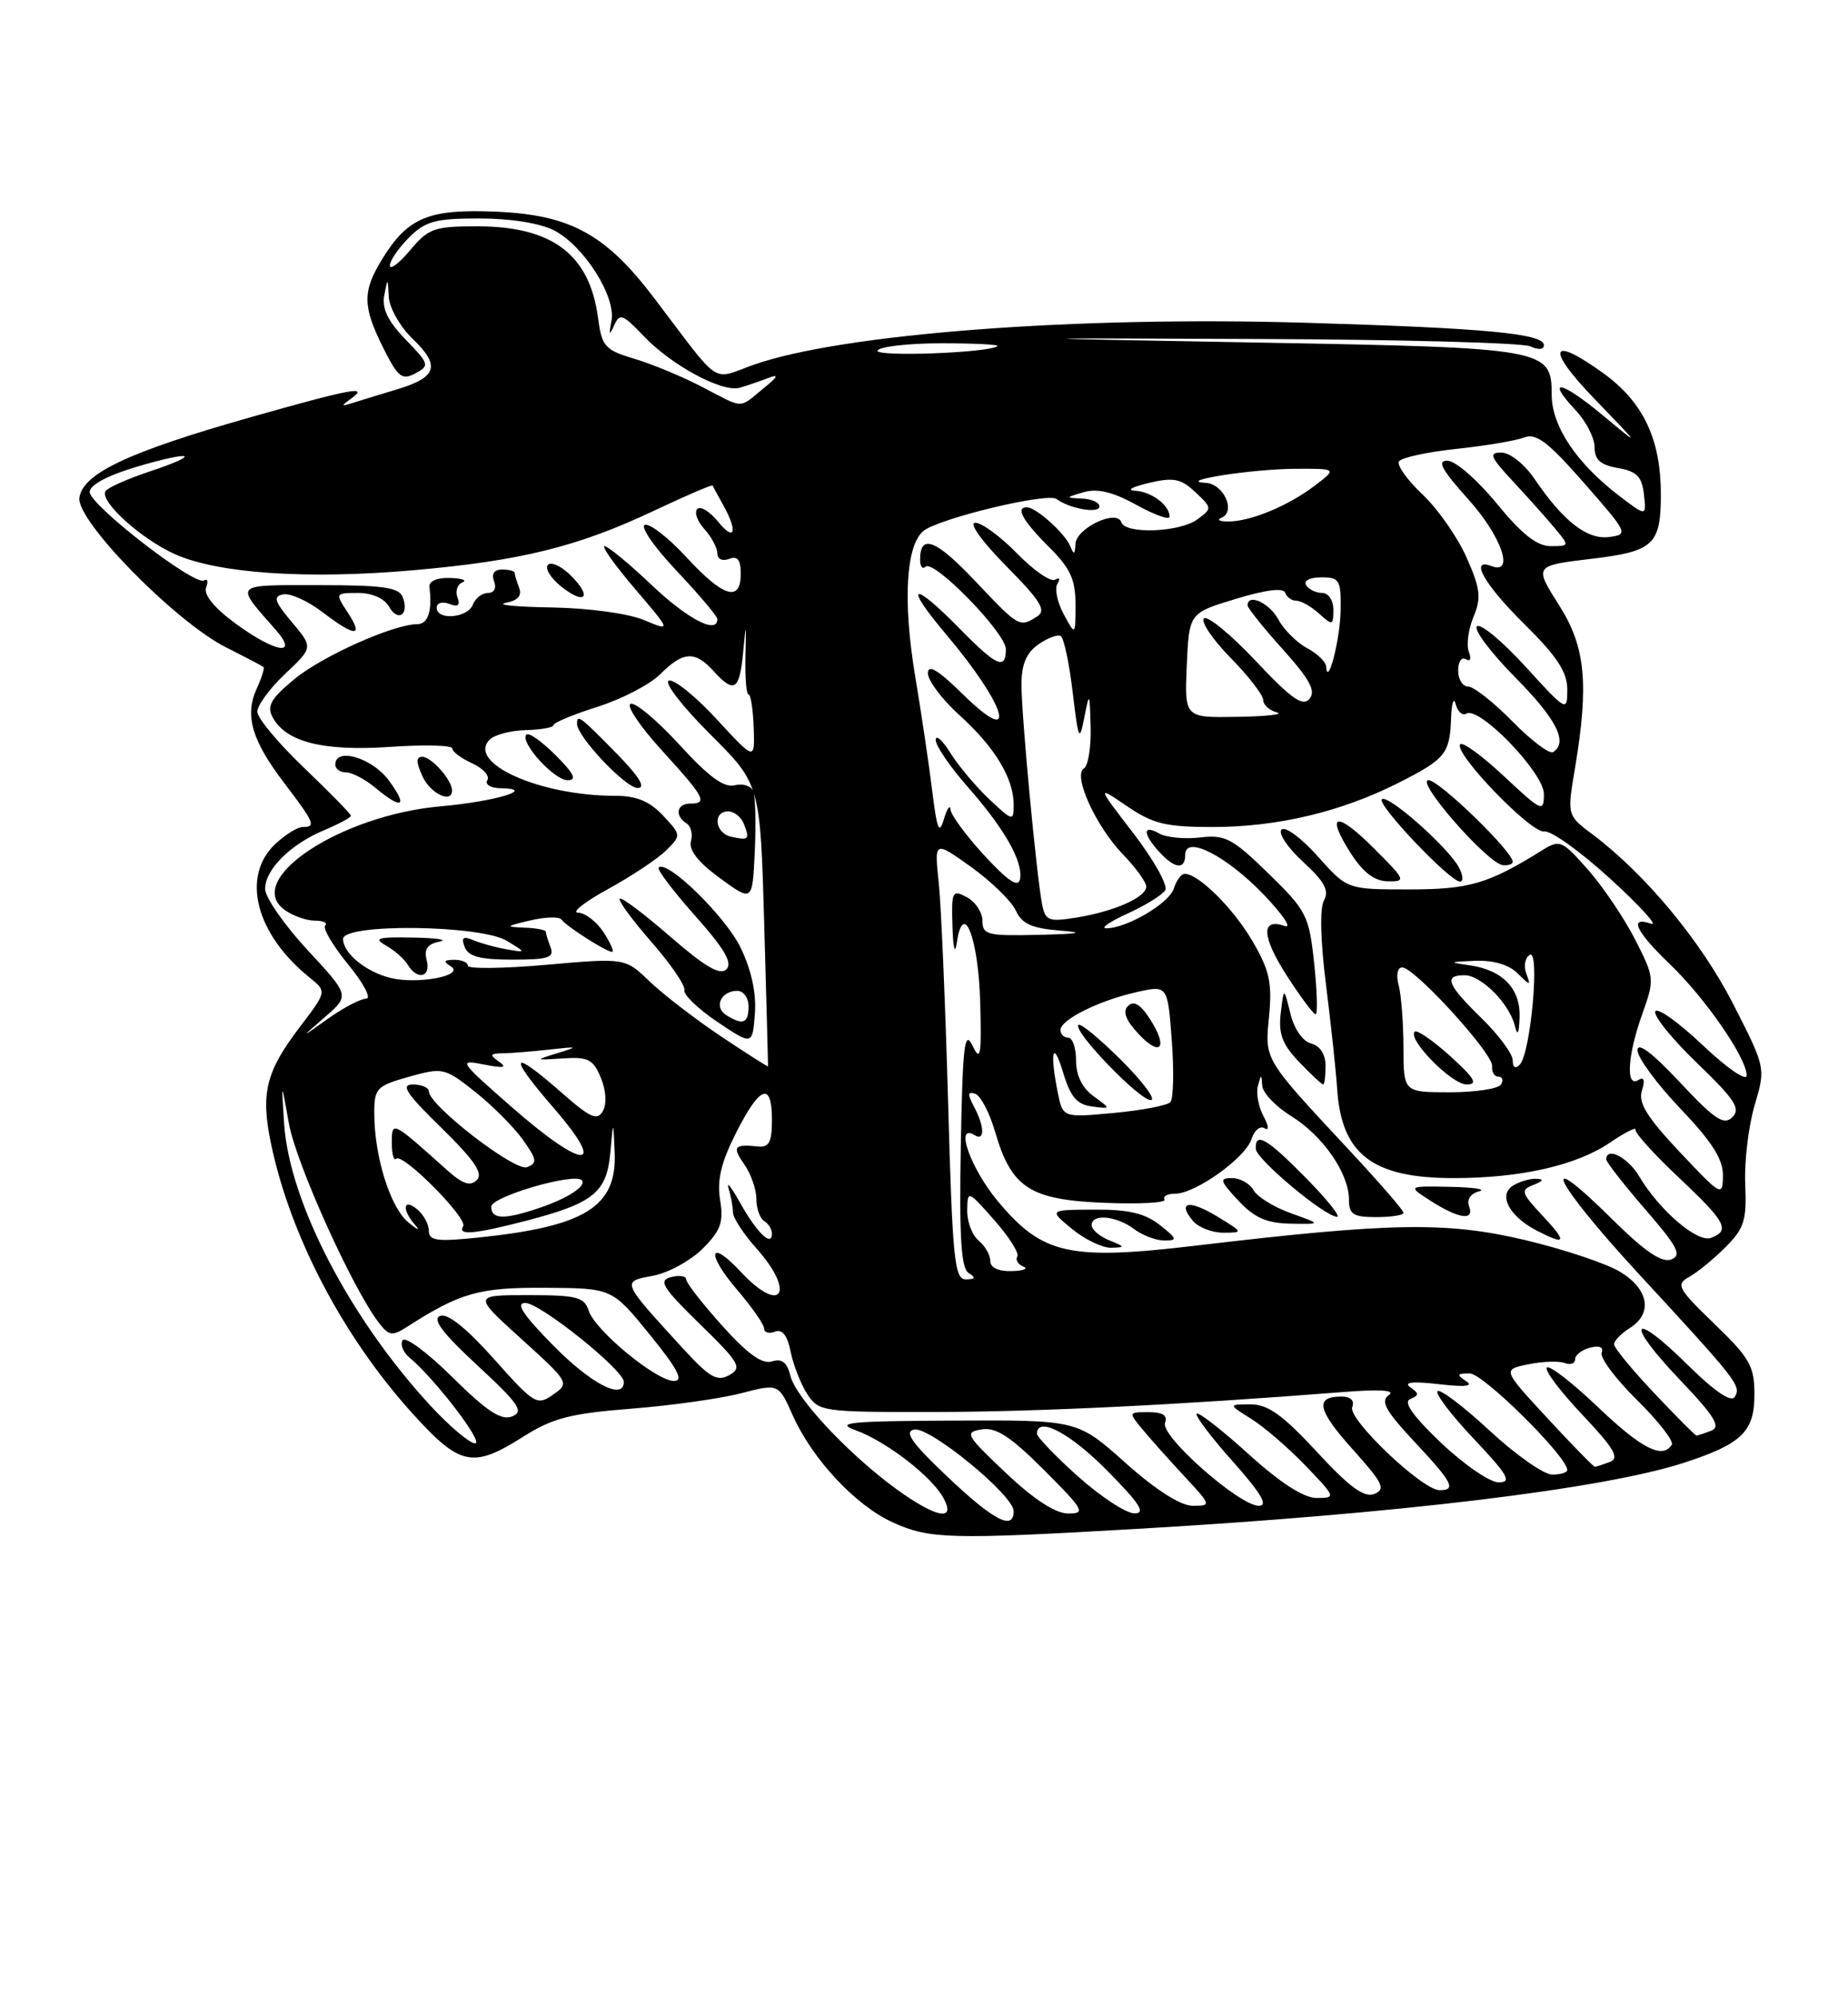 <?xml version="1.0" encoding="UTF-8" standalone="no"?>
<!DOCTYPE svg PUBLIC "-//W3C//DTD SVG 1.1//EN" "http://www.w3.org/Graphics/SVG/1.1/DTD/svg11.dtd" >
<svg xmlns="http://www.w3.org/2000/svg" xmlns:xlink="http://www.w3.org/1999/xlink" version="1.1" viewBox="0 0 237 256">
 <g >
 <path fill="currentColor"
d=" M 145.64 195.97 C 179.30 194.03 205.71 190.84 216.05 187.46 C 223.38 185.06 225.00 183.49 225.00 178.76 C 225.00 175.10 224.42 174.07 219.86 169.68 C 215.17 165.15 214.89 164.64 216.61 163.68 C 217.65 163.11 219.75 161.39 221.27 159.87 C 223.69 157.46 224.02 156.43 223.82 151.80 C 223.69 148.89 224.24 144.33 225.02 141.68 C 226.45 136.86 226.45 136.86 222.24 128.62 C 218.13 120.61 211.03 112.05 204.24 106.95 C 200.97 104.50 200.97 104.50 201.98 98.50 C 203.79 87.73 203.34 82.92 200.00 77.66 C 196.71 72.47 196.68 72.51 204.29 71.60 C 212.06 70.67 213.00 69.79 213.00 63.37 C 213.00 56.31 210.75 51.56 205.68 47.88 C 198.77 42.87 198.17 44.59 204.53 51.17 C 210.47 57.32 210.48 57.33 205.54 53.22 C 200.18 48.77 198.15 48.40 202.08 52.59 C 203.41 54.01 204.50 56.14 204.50 57.32 C 204.50 58.93 205.26 59.60 207.50 59.99 C 209.90 60.41 210.57 61.08 210.83 63.36 C 211.15 66.22 211.15 66.22 207.64 63.54 C 202.18 59.37 199.00 54.61 199.00 50.60 C 199.00 44.69 198.32 44.57 161.50 43.91 C 128.50 43.32 128.50 43.32 161.50 43.45 C 179.65 43.52 195.29 43.94 196.25 44.39 C 197.28 44.88 198.00 44.81 198.00 44.24 C 198.00 42.76 190.60 42.06 167.50 41.37 C 138.02 40.49 107.97 42.77 96.64 46.76 C 91.12 48.71 92.64 49.72 83.93 38.25 C 77.72 30.06 73.21 27.57 63.81 27.14 C 54.96 26.74 52.28 27.85 48.96 33.30 C 46.47 37.38 46.50 39.28 49.15 44.59 C 51.03 48.36 51.56 48.77 53.26 47.86 C 55.12 46.86 55.06 46.66 52.02 43.52 C 49.75 41.18 48.96 39.55 49.28 37.87 C 49.72 35.55 49.73 35.55 49.86 38.06 C 49.94 39.47 51.32 41.89 52.92 43.43 C 56.53 46.89 56.06 48.37 50.84 49.93 C 48.62 50.60 46.05 51.38 45.15 51.67 C 43.73 52.12 43.71 52.04 45.00 51.11 C 47.42 49.37 45.15 49.79 31.96 53.53 C 16.49 57.92 10.62 60.69 10.18 63.79 C 9.76 66.73 22.47 79.69 29.00 82.98 C 31.48 84.23 33.63 85.36 33.79 85.49 C 33.95 85.63 33.55 86.89 32.91 88.30 C 31.35 91.72 32.30 94.93 36.50 100.43 C 40.34 105.47 40.56 106.00 38.81 106.00 C 38.16 106.00 36.59 106.98 35.31 108.17 C 30.89 112.33 32.79 119.73 39.70 125.29 C 41.92 127.08 41.92 127.08 38.46 131.62 C 34.09 137.35 33.40 140.13 34.77 146.65 C 37.25 158.45 43.97 171.27 52.83 181.09 C 59.00 187.92 60.61 188.26 67.11 184.14 C 70.87 181.76 73.15 181.17 80.91 180.56 C 86.02 180.16 92.37 179.27 95.03 178.58 C 99.85 177.33 99.85 177.33 101.67 181.42 C 104.19 187.04 109.72 192.96 114.50 195.13 C 119.18 197.27 121.87 197.34 145.64 195.97 Z  M 121.50 189.27 C 116.92 184.94 115.91 183.50 117.24 183.23 C 119.21 182.81 130.00 191.65 130.00 193.69 C 130.00 196.23 127.44 194.90 121.50 189.27 Z  M 115.00 190.89 C 108.88 186.45 102.09 179.22 101.38 176.37 C 100.94 174.61 100.28 174.09 99.00 174.50 C 97.76 174.89 95.88 173.55 92.62 169.92 C 90.08 167.10 88.00 164.42 88.00 163.99 C 88.00 163.55 87.13 163.42 86.06 163.69 C 84.40 164.13 84.93 165.00 89.75 169.70 C 94.86 174.69 95.21 175.30 93.53 176.25 C 91.97 177.12 91.00 176.56 87.58 172.83 C 79.61 164.12 79.68 164.28 83.74 163.52 C 85.70 163.15 88.56 161.59 90.11 160.05 C 92.44 157.72 92.82 156.65 92.35 153.79 C 91.94 151.25 92.48 148.98 94.41 145.17 C 97.48 139.12 99.00 138.59 99.00 143.56 C 99.00 146.36 98.62 147.09 97.25 146.95 C 94.13 146.63 93.86 146.96 95.44 149.22 C 96.30 150.44 97.00 152.44 97.00 153.66 C 97.00 154.88 97.45 156.16 98.00 156.50 C 98.55 156.84 99.00 157.57 99.00 158.12 C 99.00 159.88 97.05 157.99 94.93 154.19 C 93.80 152.16 93.13 151.32 93.44 152.33 C 93.75 153.34 94.00 154.72 94.00 155.40 C 94.00 156.08 95.35 158.15 97.00 160.00 C 102.09 165.70 100.22 168.59 95.03 163.04 C 90.93 158.64 90.50 160.60 94.53 165.31 C 96.44 167.54 98.00 169.78 98.00 170.29 C 98.00 170.80 98.63 170.97 99.39 170.68 C 100.33 170.32 100.98 171.16 101.40 173.27 C 101.75 174.99 102.71 177.43 103.54 178.70 C 105.00 180.93 105.49 181.00 119.77 180.98 C 133.05 180.96 151.14 180.08 172.00 178.44 C 176.98 178.04 179.03 178.17 178.11 178.82 C 177.01 179.59 177.67 180.80 181.36 184.75 C 186.31 190.04 186.81 191.00 184.61 191.00 C 182.41 191.00 172.83 181.89 173.42 180.36 C 173.74 179.51 173.23 179.00 172.03 179.00 C 168.57 179.00 168.95 180.73 173.50 185.79 C 177.36 190.08 177.75 190.89 176.25 191.48 C 174.94 191.99 173.07 190.62 168.88 186.08 C 164.50 181.35 162.61 180.00 160.38 180.00 C 157.50 180.01 157.50 180.01 160.50 181.88 C 162.15 182.92 165.28 185.62 167.45 187.88 C 171.32 191.91 171.35 192.00 168.87 192.00 C 167.20 192.00 164.23 190.09 160.13 186.38 C 156.71 183.28 153.71 180.95 153.47 181.19 C 153.23 181.44 155.31 184.19 158.10 187.32 C 161.73 191.40 162.68 193.00 161.44 193.00 C 158.93 193.00 148.77 184.03 149.41 182.37 C 149.77 181.42 149.13 181.00 147.31 181.00 C 144.70 181.00 144.70 181.01 146.56 183.25 C 147.59 184.49 150.00 187.19 151.92 189.25 C 155.36 192.95 155.37 193.00 152.95 193.00 C 151.40 192.99 148.24 190.98 144.34 187.50 C 138.18 182.00 138.18 182.00 122.34 182.08 C 108.92 182.14 107.00 182.33 109.76 183.33 C 113.68 184.75 119.55 189.29 121.01 192.03 C 122.63 195.04 120.07 194.56 115.00 190.89 Z  M 129.00 188.79 C 123.85 183.92 123.65 183.57 125.90 183.21 C 127.74 182.91 129.59 184.12 133.89 188.41 C 139.01 193.53 139.27 194.00 136.99 193.99 C 135.37 193.99 132.58 192.18 129.00 188.79 Z  M 138.23 189.22 C 135.33 186.62 132.97 184.16 132.98 183.75 C 133.04 181.47 137.24 183.68 142.00 188.50 C 146.20 192.75 146.99 193.99 145.47 193.97 C 144.38 193.95 141.13 191.81 138.23 189.22 Z  M 184.82 184.94 C 181.17 181.46 179.93 179.70 180.86 179.32 C 182.01 178.84 182.01 178.61 180.86 177.80 C 179.95 177.16 181.17 177.03 184.50 177.41 C 187.94 177.81 189.03 177.68 188.00 177.01 C 186.76 176.20 186.84 176.03 188.50 176.04 C 190.23 176.05 201.00 186.71 201.00 188.42 C 201.00 188.74 200.13 189.00 199.06 189.00 C 197.99 189.00 194.37 186.46 191.03 183.36 C 187.68 180.26 184.68 177.99 184.36 178.31 C 184.04 178.63 186.14 181.39 189.03 184.44 C 193.39 189.05 193.93 190.00 192.21 190.00 C 191.07 190.00 187.75 187.72 184.82 184.94 Z  M 198.45 181.77 C 192.68 175.54 192.68 175.54 196.00 174.87 C 197.83 174.49 199.93 174.42 200.66 174.70 C 201.40 174.98 202.00 174.77 202.00 174.22 C 202.00 173.68 202.87 173.01 203.93 172.73 C 205.12 172.42 205.68 172.66 205.41 173.38 C 205.16 174.02 207.20 176.74 209.94 179.44 C 212.67 182.13 214.68 184.71 214.40 185.17 C 213.22 187.06 210.53 185.69 204.92 180.34 C 201.66 177.23 198.71 174.95 198.38 175.28 C 198.05 175.62 200.09 178.33 202.92 181.32 C 207.03 185.67 207.74 186.89 206.45 187.38 C 205.56 187.72 204.70 188.00 204.53 188.00 C 204.36 188.00 201.62 185.20 198.45 181.77 Z  M 55.28 180.25 C 44.89 169.03 37.11 154.09 36.44 144.04 C 36.07 138.50 36.07 138.50 37.05 144.00 C 37.97 149.12 45.13 164.99 48.54 169.48 C 49.90 171.25 50.28 171.30 52.27 170.02 C 59.05 165.68 61.47 165.00 69.96 165.06 C 78.50 165.11 78.50 165.11 83.33 171.06 C 86.93 175.49 87.72 177.00 86.43 177.00 C 84.16 177.00 76.30 170.52 75.49 167.98 C 74.94 166.25 73.97 166.00 67.76 166.00 C 60.66 166.00 60.66 166.00 66.87 171.62 C 73.01 177.18 73.06 177.27 70.93 178.76 C 68.87 180.20 68.52 179.99 63.35 174.18 C 59.84 170.25 57.40 168.29 56.45 168.66 C 55.39 169.07 56.73 170.85 61.24 175.02 C 66.57 179.96 67.23 180.93 65.67 181.55 C 64.28 182.10 62.45 180.90 58.04 176.54 C 54.85 173.38 51.97 171.24 51.63 171.79 C 51.30 172.33 51.71 173.34 52.54 174.03 C 55.79 176.73 62.12 185.00 60.93 185.00 C 60.25 185.00 57.70 182.86 55.28 180.25 Z  M 212.15 178.56 C 209.32 175.57 207.00 172.75 207.00 172.30 C 207.00 171.85 207.90 170.92 209.00 170.23 C 211.99 168.36 211.47 165.26 207.79 163.02 C 206.03 161.95 200.52 160.11 195.54 158.93 C 185.52 156.57 178.43 156.69 153.58 159.63 C 137.13 161.59 133.72 160.83 127.98 153.98 C 124.45 149.75 122.38 143.88 125.00 145.50 C 126.32 146.32 126.27 144.38 124.90 141.82 C 124.06 140.24 124.10 139.87 125.06 140.19 C 125.76 140.42 126.91 142.63 127.63 145.10 C 129.72 152.26 132.08 153.79 141.66 154.17 C 146.14 154.35 149.61 154.16 149.35 153.75 C 149.09 153.34 149.70 153.00 150.71 153.00 C 153.31 153.00 159.74 148.40 160.50 146.00 C 160.85 144.88 161.61 144.26 162.17 144.61 C 162.78 144.98 162.72 144.34 162.04 143.07 C 161.40 141.87 161.07 140.13 161.32 139.20 C 161.73 137.65 161.78 137.64 161.88 139.17 C 161.95 140.09 163.62 141.84 165.60 143.06 C 169.66 145.57 172.99 150.38 173.00 153.75 C 173.00 155.65 173.54 156.00 176.50 156.00 C 178.43 156.00 180.00 155.75 180.00 155.45 C 180.00 155.14 176.96 151.64 173.25 147.65 C 161.96 135.54 162.20 135.94 162.76 130.19 C 163.16 125.95 162.80 124.34 160.62 120.62 C 158.16 116.41 153.71 112.00 151.93 112.00 C 151.49 112.00 150.86 112.86 150.53 113.90 C 149.93 115.80 144.42 119.02 141.85 118.98 C 141.11 118.97 142.36 118.11 144.63 117.08 C 146.90 116.05 149.06 114.71 149.44 114.10 C 149.81 113.50 147.98 110.23 145.38 106.84 C 140.64 100.68 140.64 100.68 144.55 103.34 C 147.87 105.60 149.53 106.00 155.52 106.00 C 163.79 106.00 171.95 104.07 179.27 100.38 C 185.40 97.28 185.93 96.64 186.10 92.00 C 186.17 90.08 186.44 89.29 186.69 90.26 C 186.94 91.23 187.56 91.77 188.05 91.47 C 189.69 90.45 198.00 99.05 198.00 101.76 C 198.00 104.15 197.75 104.04 192.93 99.54 C 190.15 96.93 187.60 95.06 187.28 95.39 C 186.29 96.38 196.38 106.86 198.04 106.57 C 198.89 106.42 202.71 109.16 206.54 112.66 C 210.37 116.16 212.71 118.74 211.75 118.40 C 208.85 117.38 209.76 119.37 214.13 123.55 C 218.70 127.93 224.00 135.60 224.00 137.84 C 224.00 138.65 221.48 136.91 218.32 133.92 C 215.20 130.97 212.48 129.05 212.28 129.65 C 212.08 130.26 214.52 133.26 217.71 136.32 C 222.50 140.93 223.27 142.12 222.17 143.20 C 221.07 144.27 219.90 143.49 215.42 138.70 C 211.91 134.95 210.00 133.51 210.00 134.61 C 210.00 135.55 212.47 138.91 215.50 142.09 C 219.56 146.34 220.99 148.59 220.96 150.68 C 220.93 153.42 220.77 153.33 215.42 147.66 C 211.21 143.18 210.07 141.35 210.57 139.79 C 211.00 138.43 210.84 137.98 210.11 138.43 C 208.47 139.45 208.72 135.25 210.62 129.96 C 212.21 125.51 212.19 125.31 209.72 120.46 C 208.33 117.73 205.61 113.70 203.68 111.50 C 200.35 107.72 200.04 107.58 197.83 108.95 C 190.86 113.29 188.46 114.00 180.67 114.00 C 172.77 114.00 172.77 114.00 168.99 109.75 C 166.90 107.41 164.82 105.87 164.35 106.33 C 163.89 106.79 165.13 108.65 167.11 110.46 C 169.85 112.97 170.49 114.15 169.80 115.39 C 169.24 116.39 169.34 120.58 170.06 126.26 C 170.70 131.34 171.34 137.34 171.49 139.59 C 172.04 147.95 176.02 151.00 186.40 151.00 C 195.01 151.00 202.16 149.38 206.46 146.46 C 208.39 145.15 209.87 144.40 209.75 144.79 C 209.63 145.18 212.11 147.93 215.27 150.90 C 221.35 156.62 221.93 157.71 219.44 158.66 C 217.70 159.33 212.82 155.15 210.20 150.75 C 208.77 148.33 206.00 146.93 206.00 148.61 C 206.00 148.95 208.25 151.83 211.00 155.01 C 215.17 159.82 215.73 160.89 214.32 161.43 C 213.13 161.89 210.95 160.41 206.84 156.35 C 196.86 146.46 199.22 151.42 210.12 163.23 C 222.90 177.07 223.34 177.64 222.47 179.05 C 222.01 179.79 219.84 178.30 216.41 174.91 C 209.16 167.75 208.32 169.39 215.42 176.83 C 219.91 181.54 220.74 182.89 219.45 183.38 C 218.56 183.72 217.71 184.00 217.56 184.00 C 217.41 184.00 214.97 181.55 212.15 178.56 Z  M 142.25 158.97 C 141.01 158.47 140.00 157.60 140.00 157.03 C 140.00 155.53 143.19 155.83 145.44 157.53 C 146.51 158.34 148.26 159.00 149.33 159.00 C 151.05 159.00 150.98 158.78 148.73 157.00 C 146.83 155.51 144.71 155.01 140.34 155.04 C 134.50 155.07 134.50 155.07 137.50 157.53 C 139.15 158.88 141.40 159.96 142.50 159.93 C 144.33 159.88 144.31 159.80 142.25 158.97 Z  M 197.81 155.80 C 195.07 152.87 194.97 152.53 196.66 151.87 C 197.95 151.36 198.06 151.12 197.00 151.09 C 196.18 151.06 194.82 151.46 194.00 151.99 C 192.11 153.19 193.59 155.93 197.10 157.74 C 200.87 159.68 201.03 159.24 197.81 155.80 Z  M 156.14 155.94 C 152.52 153.74 150.93 154.00 152.98 156.48 C 153.68 157.31 155.43 158.00 156.87 158.00 C 159.47 157.99 159.46 157.97 156.14 155.94 Z  M 165.57 155.51 C 163.41 154.74 161.25 153.41 160.77 152.56 C 160.29 151.70 159.05 151.00 158.01 151.00 C 156.35 151.00 156.44 151.34 158.81 153.88 C 160.87 156.09 162.44 156.78 165.50 156.84 C 169.50 156.91 169.50 156.91 165.57 155.51 Z  M 167.50 151.00 C 162.48 145.90 160.96 145.02 161.05 147.25 C 161.10 148.58 169.84 155.89 171.46 155.96 C 171.99 155.98 170.21 153.75 167.50 151.00 Z  M 188.40 154.59 C 188.08 153.76 188.60 152.98 189.68 152.70 C 190.68 152.44 189.03 152.18 186.00 152.12 C 180.50 152.01 180.50 152.01 183.50 153.93 C 187.11 156.24 189.13 156.51 188.40 154.59 Z  M 170.00 136.62 C 170.00 135.14 169.30 134.05 168.15 133.75 C 167.06 133.47 165.96 131.87 165.48 129.88 C 164.65 126.50 164.65 126.50 164.25 129.87 C 163.94 132.51 164.45 133.86 166.61 136.12 C 168.13 137.70 169.51 139.00 169.69 139.00 C 169.86 139.00 170.00 137.93 170.00 136.62 Z  M 168.54 123.49 C 167.88 117.33 167.57 116.73 162.67 111.95 C 158.05 107.45 157.12 106.96 153.92 107.34 C 151.94 107.57 149.58 107.35 148.67 106.83 C 146.53 105.64 146.53 106.82 148.65 109.17 C 150.65 111.37 152.00 111.53 152.00 109.55 C 152.00 106.99 157.28 109.68 162.08 114.68 C 164.51 117.22 165.73 119.02 164.78 118.69 C 161.69 117.61 161.78 119.98 165.02 125.04 C 166.78 127.77 168.44 130.00 168.72 130.00 C 169.00 130.00 168.92 127.07 168.54 123.49 Z  M 176.27 108.80 C 171.39 103.92 169.92 104.17 173.21 109.33 C 174.81 111.83 176.25 112.93 177.99 112.96 C 180.35 113.00 180.27 112.80 176.27 108.80 Z  M 187.09 111.16 C 185.70 108.58 177.95 101.72 177.22 102.45 C 176.55 103.11 185.95 113.00 187.25 113.00 C 187.70 113.00 187.63 112.17 187.09 111.16 Z  M 194.00 110.46 C 194.00 109.14 184.57 100.00 183.21 100.00 C 181.43 100.00 190.82 110.73 192.75 110.89 C 193.44 110.95 194.00 110.76 194.00 110.46 Z  M 71.00 172.50 C 67.08 168.53 66.07 167.00 67.37 167.00 C 69.27 167.00 80.00 175.60 80.00 177.12 C 80.00 179.54 75.85 177.41 71.00 172.50 Z  M 121.59 141.25 C 121.24 128.74 120.70 116.08 120.39 113.12 C 119.82 107.75 119.82 107.75 124.54 111.12 C 127.13 112.98 129.71 115.49 130.27 116.70 C 131.05 118.41 132.31 118.98 135.89 119.27 C 139.24 119.54 138.52 119.69 133.25 119.82 C 126.65 119.98 126.00 119.82 126.00 118.04 C 126.00 116.95 125.10 115.59 124.00 115.00 C 122.12 113.99 122.01 114.22 122.15 118.71 C 122.24 121.65 122.46 122.44 122.72 120.75 C 123.55 115.24 125.49 120.28 125.71 128.50 C 125.89 135.37 125.74 136.15 124.71 134.00 C 123.70 131.91 123.45 134.03 123.22 146.92 C 123.01 158.59 123.26 162.55 124.22 163.16 C 125.18 163.76 125.08 163.97 123.86 163.98 C 122.41 164.00 122.15 161.41 121.59 141.25 Z  M 127.00 161.62 C 127.00 160.86 126.33 159.68 125.50 159.00 C 124.67 158.32 124.02 156.57 124.04 155.13 C 124.08 152.53 124.12 152.54 127.52 156.39 C 129.40 158.52 130.73 160.62 130.47 161.05 C 130.20 161.48 130.55 162.06 131.24 162.34 C 131.93 162.61 131.26 162.88 129.75 162.92 C 128.04 162.97 127.00 162.48 127.00 161.62 Z  M 55.00 157.76 C 55.00 156.93 54.33 155.68 53.50 155.00 C 51.69 153.50 51.50 155.03 53.25 157.02 C 53.94 157.81 53.53 157.64 52.35 156.66 C 50.04 154.74 48.00 148.20 48.00 142.69 C 48.00 139.48 48.29 139.18 52.46 138.01 C 56.79 136.80 57.03 136.85 60.94 139.95 C 63.15 141.70 65.90 144.46 67.05 146.07 C 68.86 148.61 68.93 149.09 67.59 149.60 C 66.04 150.20 55.00 141.67 55.00 139.88 C 55.00 139.40 54.08 139.00 52.96 139.00 C 51.33 139.00 52.09 140.15 56.60 144.55 C 60.85 148.71 62.00 150.40 61.15 151.25 C 60.30 152.10 59.32 151.76 57.26 149.91 C 50.25 143.63 50.25 143.63 50.25 146.50 C 50.25 147.92 50.50 148.83 50.81 148.52 C 51.62 147.71 60.02 156.16 59.40 157.17 C 58.64 158.39 60.83 158.19 67.54 156.45 C 76.11 154.22 77.81 152.84 78.27 147.77 C 78.65 143.50 78.65 143.50 78.83 147.75 C 79.11 154.69 75.05 157.21 61.25 158.63 C 56.05 159.17 55.00 159.02 55.00 157.76 Z  M 63.00 154.66 C 63.00 153.38 73.61 150.28 74.60 151.27 C 75.31 151.97 72.80 153.61 69.10 154.85 C 64.65 156.35 63.00 156.30 63.00 154.66 Z  M 65.56 141.84 C 58.85 135.96 58.74 135.78 62.06 136.44 C 64.59 136.94 65.10 136.85 64.00 136.08 C 62.74 135.20 62.82 135.03 64.50 135.00 C 65.60 134.99 68.30 134.77 70.50 134.52 C 74.14 134.11 74.23 134.15 71.50 134.98 C 68.54 135.89 68.55 135.90 72.21 135.66 C 75.42 135.44 76.08 135.78 77.05 138.13 C 77.73 139.75 77.83 141.48 77.32 142.40 C 76.60 143.69 75.71 143.29 71.98 140.01 C 65.46 134.29 65.05 135.13 71.00 142.00 C 78.04 150.12 74.91 150.03 65.56 141.84 Z  M 135.65 140.01 C 134.60 134.76 135.05 133.16 136.35 137.50 C 137.28 140.59 138.12 141.57 140.03 141.82 C 142.50 142.14 142.50 142.14 140.25 140.51 C 138.79 139.46 138.00 137.85 138.00 135.94 C 138.00 134.32 137.55 133.00 137.00 133.00 C 136.45 133.00 136.00 132.56 136.00 132.03 C 136.00 130.70 140.92 128.25 145.77 127.16 C 149.75 126.27 149.75 126.27 150.28 133.38 C 150.57 137.30 150.49 140.85 150.09 141.27 C 149.69 141.69 146.42 142.32 142.83 142.65 C 136.30 143.26 136.30 143.26 135.65 140.01 Z  M 143.85 135.94 C 141.06 133.16 138.57 131.10 138.30 131.36 C 137.55 132.12 146.10 141.00 147.58 141.00 C 148.31 141.00 146.63 138.72 143.85 135.94 Z  M 147.41 130.51 C 146.23 128.70 145.38 128.22 144.66 128.94 C 143.95 129.65 144.37 130.77 146.04 132.55 C 148.92 135.61 149.85 134.22 147.41 130.51 Z  M 179.99 134.25 C 179.98 131.09 179.70 127.49 179.37 126.25 C 179.02 124.95 179.22 124.00 179.83 124.00 C 181.42 124.00 191.52 135.07 191.36 136.64 C 191.28 137.39 191.65 138.00 192.17 138.00 C 192.69 138.00 192.84 138.45 192.50 139.00 C 192.16 139.55 189.21 140.00 185.94 140.00 C 180.00 140.00 180.00 140.00 179.99 134.25 Z  M 185.98 135.36 C 183.76 133.36 181.72 131.95 181.43 132.23 C 180.47 133.20 186.17 139.00 188.09 139.00 C 189.59 139.00 189.13 138.21 185.98 135.36 Z  M 92.49 132.85 C 89.20 130.65 85.08 127.48 83.33 125.81 C 80.17 122.77 80.17 122.77 70.08 123.66 C 64.54 124.15 60.00 124.20 60.00 123.78 C 60.00 123.35 59.21 123.01 58.25 123.02 C 56.91 123.03 56.81 123.23 57.83 123.87 C 59.66 125.03 53.66 126.19 50.15 125.36 C 46.96 124.60 44.00 122.19 44.00 120.35 C 44.00 118.33 61.62 118.54 65.00 120.59 C 67.50 122.11 67.50 122.11 65.00 121.68 C 63.62 121.45 61.71 120.92 60.74 120.52 C 59.38 119.95 59.12 120.15 59.60 121.39 C 60.06 122.60 61.58 123.00 65.71 123.00 C 70.32 123.00 71.12 122.74 70.61 121.42 C 70.27 120.55 70.00 119.65 70.00 119.42 C 70.00 119.19 68.76 118.95 67.25 118.90 C 64.75 118.80 64.82 118.72 67.99 117.98 C 69.91 117.52 71.71 117.47 71.99 117.85 C 72.64 118.74 77.75 122.00 78.49 122.00 C 78.79 122.00 78.31 120.88 77.41 119.50 C 76.51 118.12 75.03 116.99 74.13 116.98 C 73.24 116.97 74.97 115.60 78.00 113.94 C 81.03 112.28 84.38 110.05 85.45 108.98 C 87.38 107.07 87.37 107.03 85.02 104.52 C 83.30 102.69 81.62 102.00 78.87 102.00 C 69.23 102.00 59.81 97.79 62.80 94.80 C 63.43 94.17 65.53 93.62 67.47 93.58 C 69.41 93.53 71.00 93.24 71.00 92.93 C 71.00 92.62 73.54 91.57 76.64 90.59 C 79.74 89.61 83.36 87.73 84.69 86.40 C 87.61 83.48 89.13 83.39 91.50 86.00 C 94.14 88.92 94.84 88.50 95.29 83.75 C 95.69 79.61 95.70 79.62 95.60 84.25 C 95.54 86.86 95.72 89.00 96.00 89.01 C 96.28 89.01 96.57 90.92 96.66 93.26 C 96.81 97.50 96.81 97.50 91.90 92.17 C 89.19 89.24 86.44 87.02 85.78 87.24 C 85.12 87.46 87.48 90.52 91.04 94.07 C 97.50 100.50 97.50 100.50 98.01 118.50 C 98.29 128.40 98.51 136.58 98.50 136.68 C 98.49 136.77 95.78 135.05 92.49 132.85 Z  M 94.98 121.46 C 93.04 117.46 85.54 110.13 84.47 111.20 C 84.23 111.44 86.34 114.22 89.15 117.38 C 92.90 121.59 93.98 123.42 93.16 124.24 C 92.35 125.05 90.43 123.93 85.97 120.06 C 82.63 117.15 79.71 114.96 79.48 115.19 C 79.25 115.42 81.08 117.91 83.55 120.74 C 86.02 123.56 87.92 126.34 87.77 126.91 C 87.62 127.49 89.53 129.31 92.00 130.98 C 96.50 133.99 96.50 133.99 96.81 129.94 C 97.01 127.30 96.37 124.33 94.98 121.46 Z  M 54.72 123.06 C 54.36 121.65 54.81 121.00 56.36 120.69 C 57.54 120.46 56.02 120.22 53.00 120.17 C 48.43 120.08 47.84 120.25 49.50 121.19 C 50.60 121.81 51.86 122.93 52.30 123.66 C 53.52 125.70 55.30 125.26 54.72 123.06 Z  M 96.61 101.43 C 96.34 100.73 95.27 100.38 94.23 100.65 C 92.87 101.01 90.88 99.56 87.17 95.49 C 84.32 92.38 81.49 90.00 80.88 90.21 C 80.27 90.41 82.07 93.10 84.88 96.18 C 90.39 102.21 90.81 103.00 88.50 103.00 C 86.78 103.00 86.50 104.57 88.04 105.53 C 88.61 105.88 88.87 106.92 88.61 107.83 C 88.31 108.94 89.55 110.53 92.32 112.55 C 96.50 115.60 96.50 115.60 96.80 109.15 C 96.96 105.60 96.88 102.13 96.61 101.43 Z  M 79.00 96.50 C 74.38 91.80 74.00 91.51 74.00 92.77 C 74.00 94.41 80.23 101.00 81.78 101.00 C 82.88 101.00 81.98 99.53 79.00 96.50 Z  M 71.26 96.80 C 69.50 95.04 67.82 93.85 67.52 94.15 C 66.59 95.07 71.04 100.00 72.80 100.00 C 74.03 100.00 73.62 99.16 71.26 96.80 Z  M 194.00 135.90 C 194.00 135.08 192.20 132.65 190.00 130.50 C 185.57 126.18 185.11 125.00 187.83 125.00 C 189.97 125.00 193.59 128.65 194.28 131.50 C 194.61 132.86 194.81 132.51 194.88 130.40 C 195.02 126.74 192.73 124.34 188.50 123.73 C 185.73 123.33 185.79 123.29 189.18 123.15 C 191.51 123.06 193.51 123.64 194.62 124.75 C 196.26 126.38 196.34 126.38 195.74 124.78 C 195.38 123.84 195.58 122.76 196.18 122.39 C 197.52 121.56 196.31 135.00 194.91 136.45 C 194.35 137.04 194.00 136.83 194.00 135.90 Z  M 41.67 130.36 C 44.85 127.60 44.85 127.60 39.42 121.75 C 36.44 118.52 34.00 115.01 34.00 113.94 C 34.00 111.44 37.25 108.21 41.59 106.40 C 43.46 105.61 45.00 104.79 45.00 104.56 C 45.00 104.33 42.30 101.57 39.00 98.42 C 35.70 95.27 33.00 92.03 33.00 91.22 C 33.00 90.40 34.61 88.22 36.58 86.36 C 40.16 82.98 40.16 82.98 37.43 79.74 C 35.18 77.06 34.99 76.44 36.33 76.18 C 37.22 76.01 39.47 77.02 41.32 78.43 C 45.57 81.68 46.69 81.70 44.59 78.50 C 42.97 76.03 42.99 76.00 45.93 76.00 C 47.71 76.00 49.29 76.70 49.88 77.74 C 51.02 79.79 52.52 78.79 51.65 76.54 C 51.18 75.29 49.14 75.00 40.91 75.00 C 29.76 75.00 30.06 74.69 35.38 80.75 C 38.38 84.18 35.29 83.66 30.14 79.87 C 27.48 77.92 26.09 76.21 26.43 75.32 C 26.73 74.54 26.61 74.12 26.17 74.40 C 24.97 75.14 11.50 64.73 11.50 63.06 C 11.50 62.17 13.77 60.95 17.46 59.85 C 24.78 57.68 26.04 58.16 19.08 60.47 C 16.30 61.40 13.80 62.51 13.53 62.96 C 12.73 64.24 18.15 69.14 22.50 71.06 C 28.08 73.52 39.47 74.28 53.00 73.09 C 66.81 71.88 74.06 70.09 83.90 65.45 C 87.96 63.53 91.34 62.08 91.40 62.23 C 91.45 62.38 92.06 63.51 92.75 64.74 C 94.66 68.16 94.24 69.51 92.09 66.86 C 91.03 65.56 89.84 64.83 89.43 65.24 C 89.01 65.65 89.43 66.81 90.34 67.82 C 91.25 68.83 92.00 70.23 92.00 70.94 C 92.00 71.66 92.65 71.97 93.50 71.64 C 94.58 71.22 95.00 71.75 95.00 73.53 C 95.00 77.23 92.77 76.56 88.05 71.44 C 85.74 68.93 83.33 67.06 82.70 67.27 C 82.07 67.48 83.90 70.13 86.78 73.17 C 89.65 76.21 92.00 78.99 92.00 79.35 C 92.00 81.34 88.23 79.39 83.59 75.00 C 80.69 72.25 77.96 70.00 77.53 70.00 C 77.11 70.00 78.86 72.46 81.43 75.47 C 86.10 80.94 86.10 80.94 82.58 79.47 C 80.58 78.63 75.50 77.94 70.78 77.86 C 66.23 77.79 63.55 77.53 64.83 77.28 C 66.40 76.98 66.97 76.35 66.58 75.34 C 66.26 74.51 66.00 73.65 66.00 73.42 C 66.00 73.19 65.28 73.00 64.39 73.00 C 63.38 73.00 63.00 73.55 63.36 74.50 C 63.70 75.38 63.38 76.00 62.58 76.00 C 61.83 76.00 60.95 76.67 60.64 77.50 C 59.98 79.22 56.00 79.56 56.00 77.89 C 56.00 77.28 56.73 77.06 57.61 77.40 C 58.74 77.84 59.06 77.59 58.67 76.58 C 58.36 75.78 58.65 74.91 59.31 74.64 C 59.96 74.38 59.24 74.12 57.71 74.08 C 56.02 74.03 54.98 74.49 55.07 75.25 C 55.46 78.25 54.90 80.00 53.54 80.00 C 50.49 80.00 41.35 84.08 37.75 87.05 C 34.74 89.54 34.19 90.49 34.96 91.93 C 36.67 95.11 41.46 96.32 50.04 95.73 C 54.42 95.43 58.00 95.52 58.00 95.93 C 58.00 96.34 59.15 97.20 60.56 97.84 C 61.96 98.48 62.84 99.46 62.50 100.00 C 62.16 100.55 62.92 101.01 64.19 101.03 C 68.95 101.09 63.53 102.73 56.50 103.35 C 43.64 104.49 31.19 112.74 36.48 116.61 C 37.53 117.37 39.27 118.00 40.36 118.00 C 41.44 118.00 42.05 118.28 41.70 118.63 C 41.36 118.97 42.69 121.22 44.66 123.63 C 46.63 126.03 47.67 128.00 46.96 128.00 C 46.26 128.00 44.07 129.15 42.09 130.55 C 38.50 133.11 38.50 133.11 41.67 130.36 Z  M 49.84 100.00 C 47.71 97.12 43.00 95.74 43.00 98.00 C 43.00 98.55 43.63 99.00 44.39 99.00 C 45.15 99.00 46.84 99.89 48.14 100.97 C 51.61 103.86 52.37 103.42 49.84 100.00 Z  M 57.97 101.25 C 57.91 99.91 55.31 97.00 54.16 97.00 C 53.34 97.00 53.35 97.67 54.18 99.50 C 55.21 101.76 58.05 103.07 57.97 101.25 Z  M 73.22 73.78 C 72.03 72.59 70.71 71.96 70.28 72.39 C 69.85 72.82 70.58 74.04 71.89 75.11 C 75.00 77.63 76.04 76.59 73.22 73.78 Z  M 133.64 115.87 C 132.91 112.05 131.00 91.73 131.00 87.76 C 131.00 85.16 131.62 83.68 133.16 82.60 C 134.35 81.77 135.65 81.28 136.04 81.53 C 136.44 81.77 137.13 85.02 137.57 88.74 C 138.30 94.87 138.43 95.17 139.05 92.00 C 139.72 88.61 139.74 88.65 139.87 93.19 C 139.94 95.77 139.55 98.16 139.01 98.49 C 137.56 99.39 140.54 105.92 144.05 109.55 C 145.67 111.22 147.00 113.06 147.00 113.64 C 147.00 115.01 142.89 116.83 138.02 117.61 C 134.46 118.18 134.06 118.02 133.64 115.87 Z  M 126.25 109.66 C 123.91 107.12 121.96 104.47 121.90 103.77 C 121.85 103.07 121.46 103.62 121.05 105.00 C 120.45 107.02 120.17 106.35 119.57 101.50 C 119.17 98.20 118.17 91.45 117.34 86.50 C 115.78 77.06 116.19 69.92 118.41 68.07 C 120.37 66.45 134.34 63.09 135.50 63.96 C 137.17 65.21 141.00 65.87 141.00 64.91 C 141.00 64.41 139.99 63.96 138.75 63.90 C 136.61 63.81 136.62 63.77 139.00 63.08 C 140.77 62.58 142.75 63.06 145.75 64.72 C 148.09 66.01 150.00 66.69 150.00 66.23 C 150.00 64.76 147.66 63.00 145.55 62.90 C 144.42 62.84 145.21 62.40 147.30 61.91 C 150.51 61.15 151.43 61.33 153.30 63.08 C 155.46 65.11 155.47 65.16 153.56 66.57 C 151.30 68.23 144.33 68.50 143.81 66.94 C 143.24 65.21 138.01 67.69 137.92 69.73 C 137.86 71.09 137.71 71.16 137.27 70.03 C 136.64 68.43 132.95 65.09 131.75 65.03 C 130.17 64.96 131.13 66.72 134.47 70.05 C 137.28 72.84 137.93 74.26 137.93 77.50 C 137.92 81.50 137.92 81.50 136.42 78.73 C 135.59 77.20 135.23 75.44 135.61 74.82 C 136.00 74.20 135.87 73.96 135.32 74.30 C 134.77 74.64 132.59 73.14 130.46 70.96 C 128.33 68.78 125.91 67.00 125.08 67.00 C 124.21 67.00 125.87 69.34 129.03 72.54 C 133.50 77.06 134.23 78.25 133.00 79.02 C 130.74 80.45 130.68 80.41 125.07 74.48 C 120.03 69.15 118.00 68.36 118.00 71.73 C 118.00 72.61 118.31 73.02 118.69 72.64 C 119.72 71.62 129.00 81.13 129.00 83.21 C 129.00 85.94 127.81 85.41 123.00 80.50 C 116.95 74.34 115.85 74.82 121.29 81.25 C 129.14 90.54 130.73 96.10 123.50 89.00 C 120.31 85.87 119.00 85.08 119.00 86.29 C 119.00 87.24 120.83 89.66 123.06 91.68 C 127.58 95.76 130.00 99.76 130.00 103.14 C 130.00 105.30 129.90 105.28 126.87 102.44 C 125.15 100.82 122.91 98.15 121.88 96.50 C 120.85 94.85 120.01 94.11 120.00 94.85 C 120.00 95.59 121.85 98.29 124.10 100.85 C 128.85 106.24 131.25 110.48 130.81 112.70 C 130.59 113.81 129.26 112.92 126.25 109.66 Z  M 193.96 92.46 C 191.55 90.01 189.00 88.00 188.29 88.00 C 187.58 88.00 187.00 87.07 187.00 85.94 C 187.00 84.81 187.44 84.16 187.99 84.49 C 188.56 84.84 188.72 84.44 188.37 83.53 C 188.04 82.67 188.31 80.66 188.97 79.07 C 189.99 76.61 189.86 75.46 188.08 71.45 C 186.93 68.85 184.39 65.22 182.43 63.37 C 180.47 61.53 179.12 59.62 179.41 59.14 C 179.71 58.66 183.00 57.94 186.73 57.54 C 190.45 57.15 194.38 56.49 195.45 56.08 C 197.01 55.48 198.52 56.62 203.16 61.92 C 208.79 68.33 208.87 68.51 206.36 68.83 C 203.53 69.19 200.49 66.82 196.78 61.36 C 195.51 59.49 193.64 58.01 192.55 58.01 C 190.88 58.00 191.11 58.56 194.08 61.75 C 196.00 63.81 198.41 66.51 199.44 67.75 C 201.29 69.98 201.29 70.00 198.86 70.00 C 197.11 70.00 195.15 68.45 191.96 64.55 C 189.51 61.55 186.67 59.08 185.66 59.05 C 184.24 59.01 184.86 60.16 188.34 64.04 C 192.56 68.73 194.28 73.71 191.29 72.56 C 188.38 71.44 190.34 74.90 195.50 80.00 C 199.69 84.14 201.00 86.13 201.00 88.38 C 201.00 91.27 200.91 91.22 195.61 85.41 C 192.64 82.16 189.85 79.85 189.41 80.28 C 188.97 80.70 191.18 83.64 194.31 86.81 C 199.63 92.18 201.14 95.17 199.17 96.40 C 198.71 96.68 196.36 94.91 193.96 92.46 Z  M 152.20 85.29 C 152.50 78.57 152.50 78.57 158.49 76.76 C 162.30 75.60 164.60 75.31 164.82 75.97 C 165.01 76.54 165.66 77.00 166.25 77.00 C 166.85 77.00 168.17 77.74 169.17 78.65 C 170.89 80.21 171.00 80.18 171.00 78.15 C 171.00 76.95 170.37 76.00 169.56 76.00 C 168.77 76.00 167.84 75.55 167.50 75.00 C 167.15 74.43 167.99 74.00 169.44 74.00 C 171.80 74.00 171.99 74.34 171.93 78.25 C 171.87 81.99 170.25 88.22 170.07 85.42 C 170.03 84.82 168.92 83.76 167.61 83.06 C 166.30 82.36 164.64 80.70 163.94 79.39 C 162.81 77.28 160.00 76.00 160.00 77.60 C 160.00 77.93 162.03 80.47 164.52 83.23 C 167.97 87.07 168.78 88.56 167.94 89.57 C 167.08 90.61 165.62 89.58 161.02 84.69 C 157.81 81.29 154.83 78.85 154.40 79.27 C 153.98 79.69 155.51 81.96 157.81 84.31 C 160.12 86.66 162.00 89.09 162.00 89.71 C 162.00 90.34 162.79 91.06 163.75 91.31 C 164.71 91.56 162.44 91.82 158.70 91.88 C 151.91 92.00 151.91 92.00 152.20 85.29 Z  M 156.64 66.37 C 158.55 65.59 156.94 62.01 154.63 61.89 C 150.64 61.67 160.48 60.12 166.00 60.09 C 171.50 60.06 171.50 60.06 168.57 62.28 C 165.15 64.87 160.35 66.85 157.50 66.84 C 156.40 66.84 156.01 66.63 156.64 66.37 Z  M 90.00 49.57 C 87.53 48.28 83.64 46.67 81.37 45.99 C 77.56 44.85 77.19 44.43 76.69 40.71 C 75.61 32.64 70.87 29.04 61.34 29.01 C 55.68 29.00 54.97 29.25 52.59 32.08 C 51.17 33.77 50.00 34.65 50.00 34.03 C 50.00 33.41 51.10 31.80 52.45 30.45 C 54.56 28.34 55.84 28.00 61.50 28.00 C 65.47 28.00 69.28 28.61 71.06 29.53 C 74.89 31.51 79.02 38.02 78.42 41.13 C 78.07 42.93 78.15 43.07 78.76 41.71 C 79.47 40.11 79.86 40.25 82.53 43.05 C 86.12 46.84 92.64 50.34 94.87 49.70 C 95.77 49.44 97.40 48.88 98.50 48.46 C 99.96 47.89 99.79 48.27 97.84 49.84 C 94.68 52.41 95.52 52.44 90.00 49.57 Z  M 112.55 44.92 C 112.86 44.42 116.54 44.00 120.73 44.00 C 124.91 44.00 128.15 44.16 127.92 44.36 C 126.92 45.23 112.02 45.78 112.55 44.92 Z  M 93.12 130.10 C 91.51 129.07 92.47 127.00 94.56 127.00 C 95.35 127.00 96.00 127.90 96.00 129.00 C 96.00 131.17 95.26 131.45 93.12 130.10 Z  M 93.75 107.24 C 91.68 106.78 91.37 104.00 93.39 104.00 C 94.16 104.00 95.07 104.74 95.42 105.64 C 96.17 107.61 96.02 107.75 93.75 107.24 Z "/>
</g>
</svg>